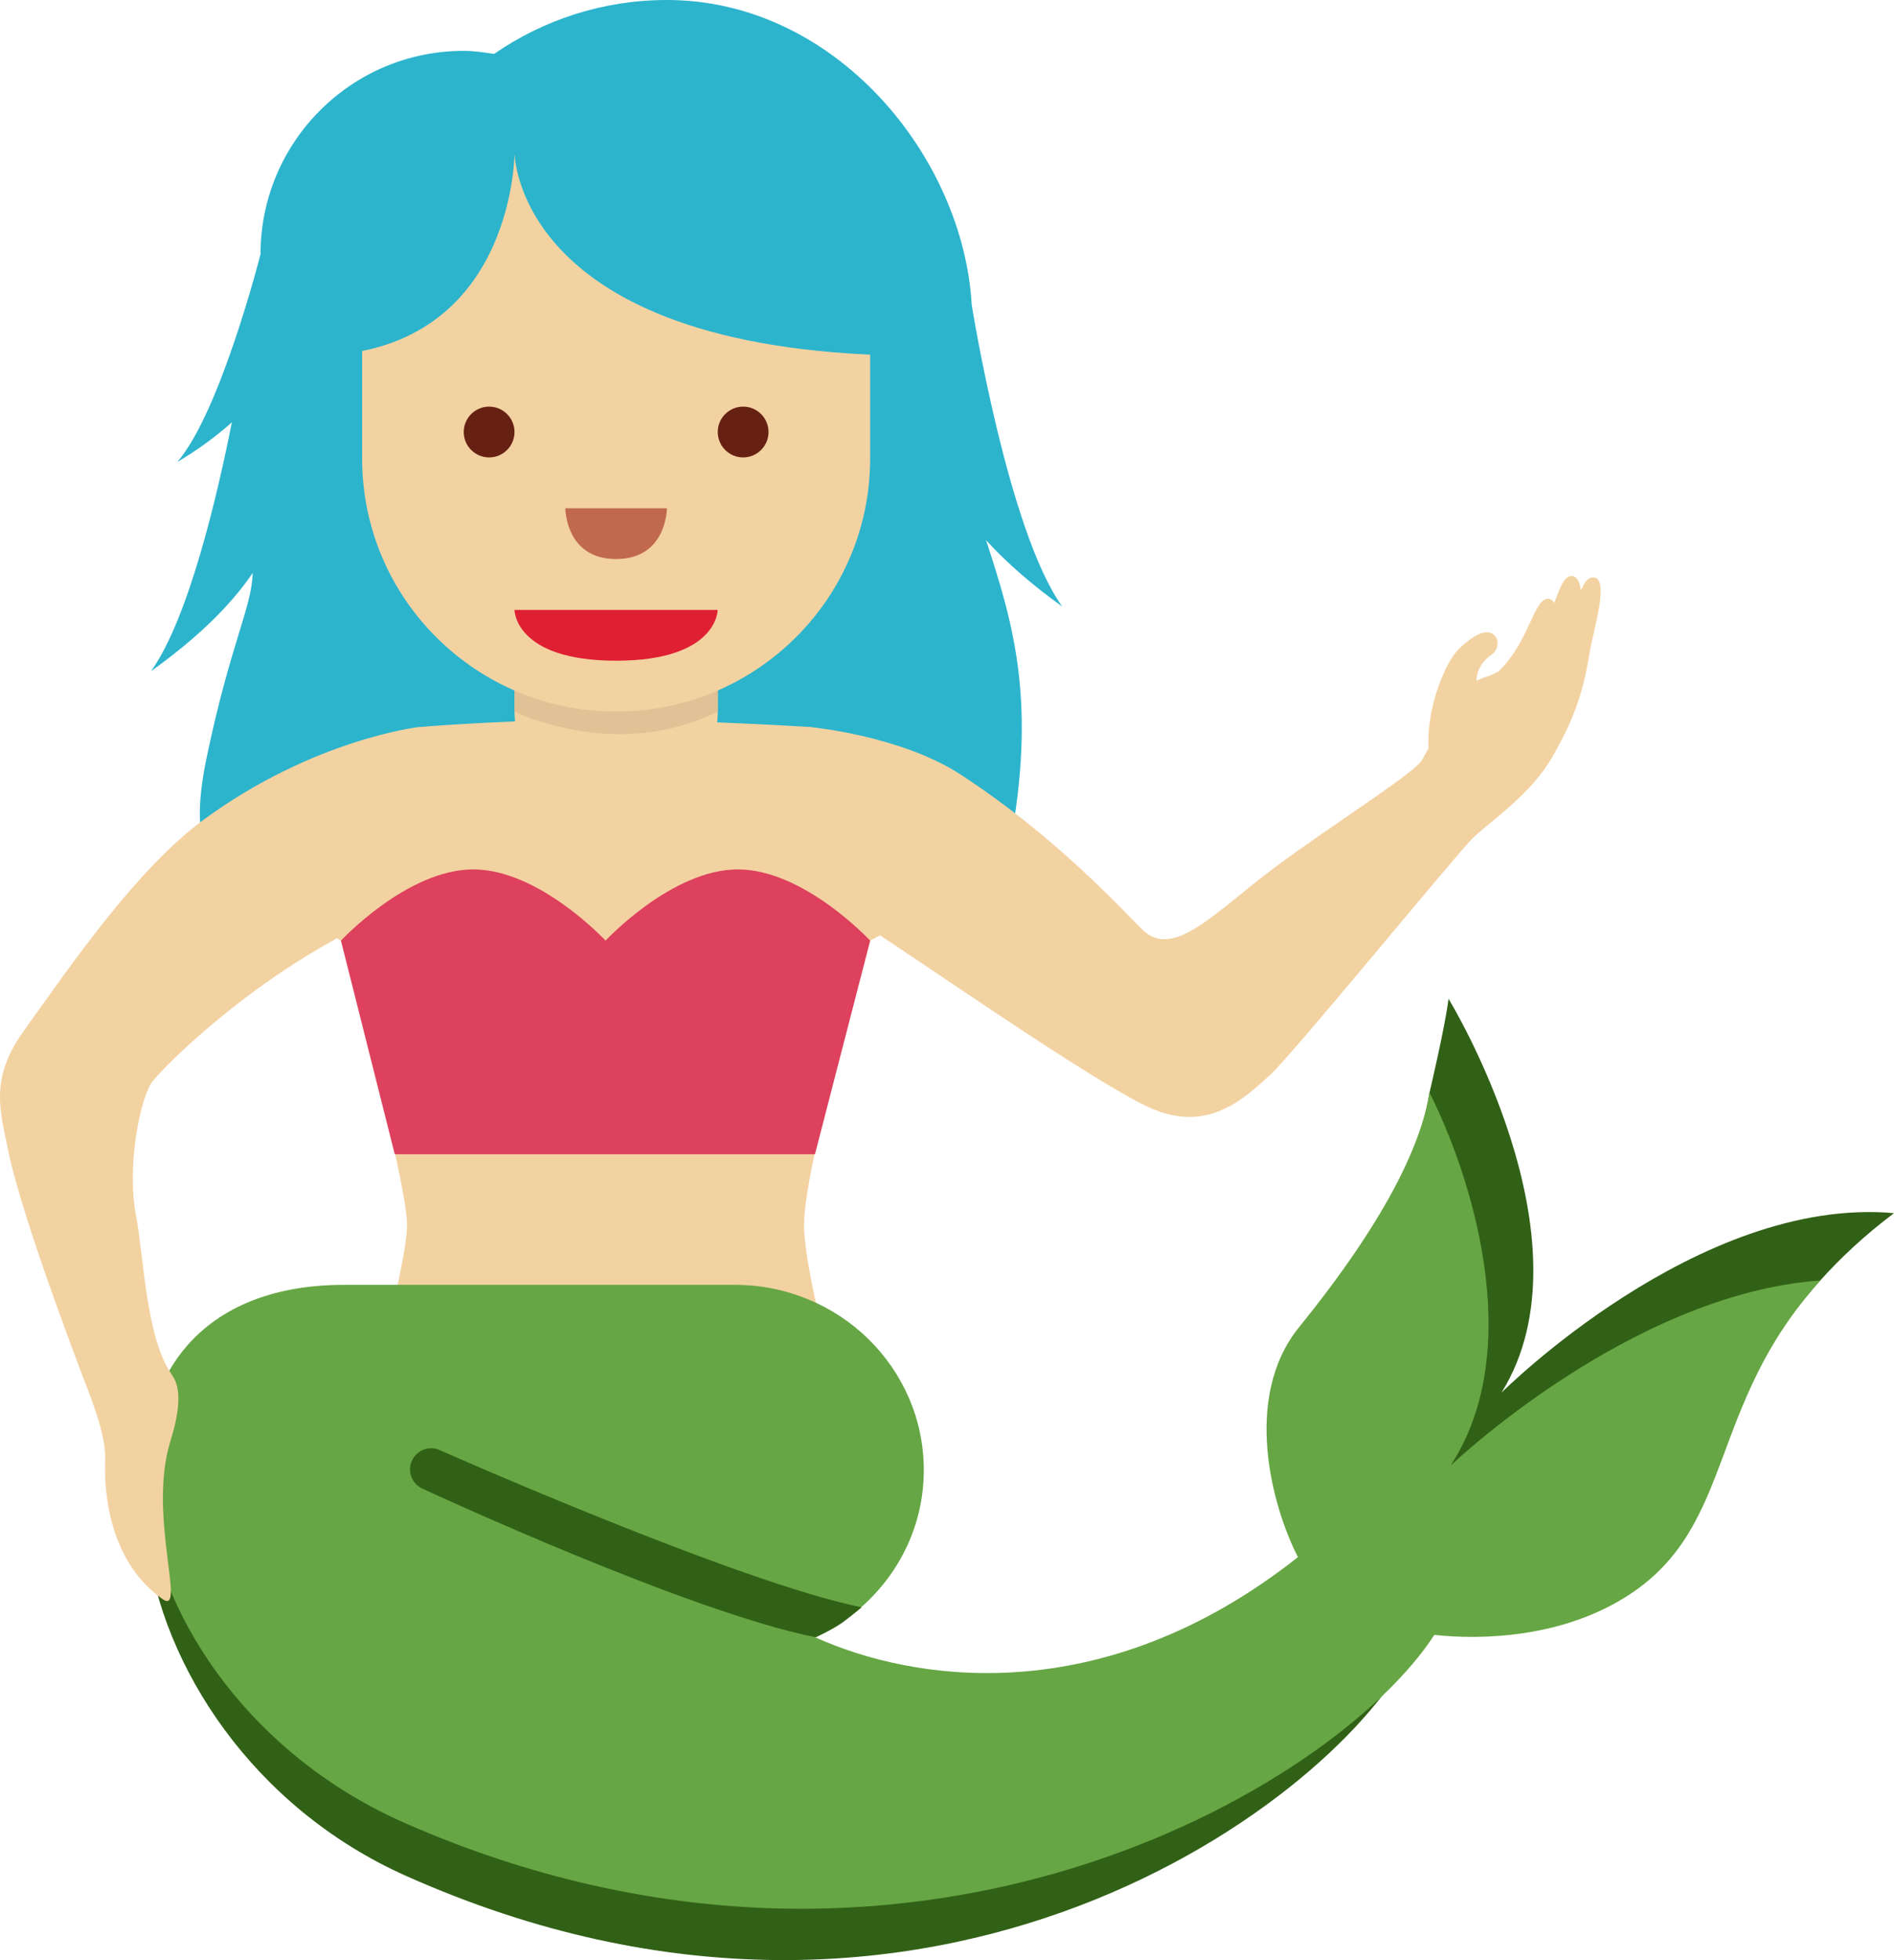 <?xml version="1.0" encoding="UTF-8" standalone="no"?>
<svg
   xmlns:dc="http://purl.org/dc/elements/1.1/"
   xmlns:cc="http://creativecommons.org/ns#"
   xmlns:rdf="http://www.w3.org/1999/02/22-rdf-syntax-ns#"
   xmlns:svg="http://www.w3.org/2000/svg"
   xmlns="http://www.w3.org/2000/svg"
   xmlns:sodipodi="http://sodipodi.sourceforge.net/DTD/sodipodi-0.dtd"
   xmlns:inkscape="http://www.inkscape.org/namespaces/inkscape"
   viewBox="0 0 34.618 35.81"
   id="svg2"
   version="1.1"
   inkscape:version="0.91 r13725"
   sodipodi:docname="1f9dc-1f3fc.svg"
   width="34.618"
   height="35.81">
  <defs
     id="defs34" />
  <sodipodi:namedview
     pagecolor="#ffffff"
     bordercolor="#666666"
     borderopacity="1"
     objecttolerance="10"
     gridtolerance="10"
     guidetolerance="10"
     inkscape:pageopacity="0"
     inkscape:pageshadow="2"
     inkscape:window-width="640"
     inkscape:window-height="480"
     id="namedview32"
     showgrid="false"
     inkscape:zoom="6.5555556"
     inkscape:cx="16.699027"
     inkscape:cy="17.911412"
     inkscape:window-x="0"
     inkscape:window-y="0"
     inkscape:window-maximized="0"
     inkscape:current-layer="svg2" />
  <path
     d="m 19.415,11.081 c -0.994,-1.383 -1.654,-5.509 -1.654,-5.509 -0.155,-2.715 -2.494,-5.572 -5.571,-5.572 -1.173,0 -2.26,0.365 -3.159,0.985 -0.182,-0.027 -0.365,-0.056 -0.555,-0.056 -2.051,0 -3.714,1.663 -3.714,3.714 0,0 -0.73,2.881 -1.521,3.797 0.377,-0.223 0.706,-0.465 0.997,-0.724 -0.259,1.306 -0.788,3.586 -1.478,4.547 0.765,-0.55 1.41,-1.136 1.859,-1.795 -0.021,0.647 -0.399,1.267 -0.837,3.348 -0.458,2.177 0.364,2.197 1.385,2.646 1.795,0.789 12.847,1.296 13.281,-0.969 0.513,-2.675 0.068,-4.112 -0.425,-5.624 0.391,0.429 0.86,0.83 1.392,1.212 z"
     id="path4"
     inkscape:connector-curvature="0"
     style="fill:#2cb4cd" />
  <path
     d="m 14.824,13.283 c 0,0 -2.26,-0.137 -3.764,-0.137 -1.504,0 -2.959,0.1 -3.392,0.137 l -1.963,3.619 0.526,0.283 c 0,0 1.209,4.354 1.209,5.202 0,0.848 -1.209,5.202 -1.209,5.202 l 9.674,0 c 0,0 -1.209,-4.075 -1.209,-5.202 0,-1.127 1.209,-5.202 1.209,-5.202 l 0.495,-0.266 -1.576,-3.636 z"
     id="path6"
     inkscape:connector-curvature="0"
     style="fill:#f3d2a2" />
  <path
     d="m 11.068,17.185 c 0,0 -1.209,-1.301 -2.418,-1.301 -1.209,0 -2.418,1.301 -2.418,1.301 l 0.983,3.902 7.681,0 1.009,-3.902 c 0,0 -1.209,-1.301 -2.418,-1.301 -1.209,0 -2.419,1.301 -2.419,1.301 z"
     id="path8"
     inkscape:connector-curvature="0"
     style="fill:#dd415d" />
  <path
     d="m 27.443,25.444 c 1.738,-2.783 -0.967,-7.196 -0.967,-7.196 -0.067,0.534 -0.348,1.714 -0.348,1.714 -0.163,0.998 -0.678,2.566 -2.219,4.469 -1.049,1.294 4.467,5.504 5.708,4.687 1.937,-1.276 1.587,-3.432 3.655,-5.726 0.367,-0.407 0.8,-0.817 1.346,-1.228 -3.575,-0.319 -7.175,3.28 -7.175,3.28 z m -3.123,3.078 c -4.478,3.618 -9.355,2.292 -10.385,1.38 L 6.291,23.924 c -5.516,0 -4.48,7.846 1.132,10.349 9.576,4.271 17.103,-1.423 18.399,-4.18 l -1.502,-1.571 z"
     id="path10"
     inkscape:connector-curvature="0"
     style="fill:#316116" />
  <path
     d="m 26.513,26.777 c 1.408,-2.155 0.357,-5.346 -0.385,-6.815 -0.163,0.998 -0.843,2.383 -2.384,4.286 -1.049,1.294 -0.483,3.302 -0.021,4.199 l 0.001,0.001 c -3.596,2.842 -7.065,2.264 -8.825,1.464 1.17,-0.542 1.986,-1.7 1.986,-3.053 0,-1.87 -1.547,-3.385 -3.454,-3.385 l -7.14,0 c -5.516,0 -4.48,7.39 1.132,9.843 9.165,4.007 17,-0.67 18.793,-3.448 0.863,0.096 2.363,0.056 3.573,-0.741 1.937,-1.276 1.414,-3.441 3.482,-5.734 -3.483,0.249 -6.758,3.383 -6.758,3.383 z"
     id="path12"
     inkscape:connector-curvature="0"
     style="fill:#66a644" />
  <path
     d="m 14.911,29.913 c -2.309,-0.46 -6.994,-2.625 -7.193,-2.717 -0.194,-0.09 -0.278,-0.319 -0.188,-0.512 0.09,-0.195 0.321,-0.28 0.513,-0.188 0.048,0.022 5.488,2.428 7.707,2.869 0,0 -0.158,0.133 -0.336,0.267 -0.179,0.132 -0.503,0.281 -0.503,0.281 z"
     id="path14"
     inkscape:connector-curvature="0"
     style="fill:#316116" />
  <path
     d="m 6.098,17.177 c -1.878,1.035 -3.24,2.455 -3.336,2.617 -0.239,0.404 -0.437,1.592 -0.276,2.415 0.145,0.741 0.177,2.238 0.66,2.915 0.198,0.277 0.107,0.759 -0.032,1.208 -0.419,1.353 0.306,3.199 -0.145,2.882 -0.918,-0.644 -1.074,-1.83 -1.047,-2.528 0.015,-0.393 -0.166,-0.884 -0.257,-1.138 -0.059,-0.16 -1.245,-3.203 -1.518,-4.54 -0.148,-0.722 -0.333,-1.302 0.275,-2.155 0.903,-1.266 2.094,-2.996 3.311,-3.885 2.012,-1.471 3.936,-1.687 3.936,-1.687 0,0 -0.911,3.532 -1.571,3.896 z M 29.098,10.551 c -0.084,0.009 -0.143,0.102 -0.203,0.238 -0.023,-0.164 -0.074,-0.276 -0.184,-0.264 -0.129,0.013 -0.201,0.22 -0.304,0.492 -0.027,-0.047 -0.062,-0.079 -0.117,-0.078 -0.261,0.009 -0.349,0.811 -0.909,1.334 -0.081,0.036 -0.154,0.078 -0.248,0.104 -0.059,0.016 -0.098,0.041 -0.146,0.061 0.005,-0.255 0.171,-0.405 0.271,-0.474 0.239,-0.166 0.089,-0.586 -0.314,-0.331 -0.289,0.183 -0.41,0.365 -0.501,0.55 -0.255,0.519 -0.354,1.058 -0.333,1.487 l -0.119,0.215 c -0.139,0.242 -1.626,1.17 -2.696,1.967 -1.066,0.793 -1.846,1.694 -2.415,1.132 -0.396,-0.391 -1.591,-1.706 -3.322,-2.833 -1.093,-0.712 -2.733,-0.866 -2.733,-0.866 -0.807,0.662 0.166,3.109 0.894,3.566 0.938,0.589 4.26,2.925 5.306,3.391 1.046,0.466 1.704,-0.161 2.196,-0.609 0.403,-0.366 3.434,-4.072 3.703,-4.326 0.365,-0.344 1.063,-0.797 1.457,-1.491 0.338,-0.596 0.543,-1.079 0.667,-1.855 0.071,-0.456 0.402,-1.447 0.05,-1.41 z M 9.405,9.286 l 0,3.714 c 0,1.026 0.831,1.857 1.857,1.857 1.026,0 1.857,-0.831 1.857,-1.857 l 0,-3.714 -3.714,0 z"
     id="path16"
     inkscape:connector-curvature="0"
     style="fill:#f3d2a2" />
  <path
     d="m 13.118,9.286 -3.714,0.017 0,3.697 c 0,0 1.857,0.928 3.714,0 l 0,-3.714 z"
     id="path18"
     inkscape:connector-curvature="0"
     style="fill:#e2c196" />
  <path
     d="m 15.904,2.833 -9.285,0 0,5.546 c 0,2.553 2.078,4.621 4.642,4.621 2.564,0 4.643,-2.068 4.643,-4.621 l 0,-5.546 z"
     id="path20"
     inkscape:connector-curvature="0"
     style="fill:#f3d2a2" />
  <path
     d="m 13.118,11.143 -3.714,0 c 0,0 0,0.928 1.857,0.928 1.857,0 1.857,-0.928 1.857,-0.928 z"
     id="path22"
     inkscape:connector-curvature="0"
     style="fill:#df1f32" />
  <circle
     cx="8.94"
     cy="7.893"
     r="0.464"
     id="circle24"
     style="fill:#662113" />
  <circle
     cx="13.583"
     cy="7.893"
     r="0.464"
     id="circle26"
     style="fill:#662113" />
  <path
     d="m 10.333,9.286 1.857,0 c 0,0 0,0.928 -0.929,0.928 -0.928,0 -0.928,-0.928 -0.928,-0.928 z"
     id="path28"
     inkscape:connector-curvature="0"
     style="fill:#c1694f" />
  <path
     d="m 16.832,6.5 -0.613,-4.114 -10.528,0 0,4.114 c 3.674,0 3.713,-3.628 3.714,-3.707 0.001,0.08 0.08,3.707 7.427,3.707 z"
     id="path30"
     inkscape:connector-curvature="0"
     style="fill:#2cb4cd" />
</svg>
